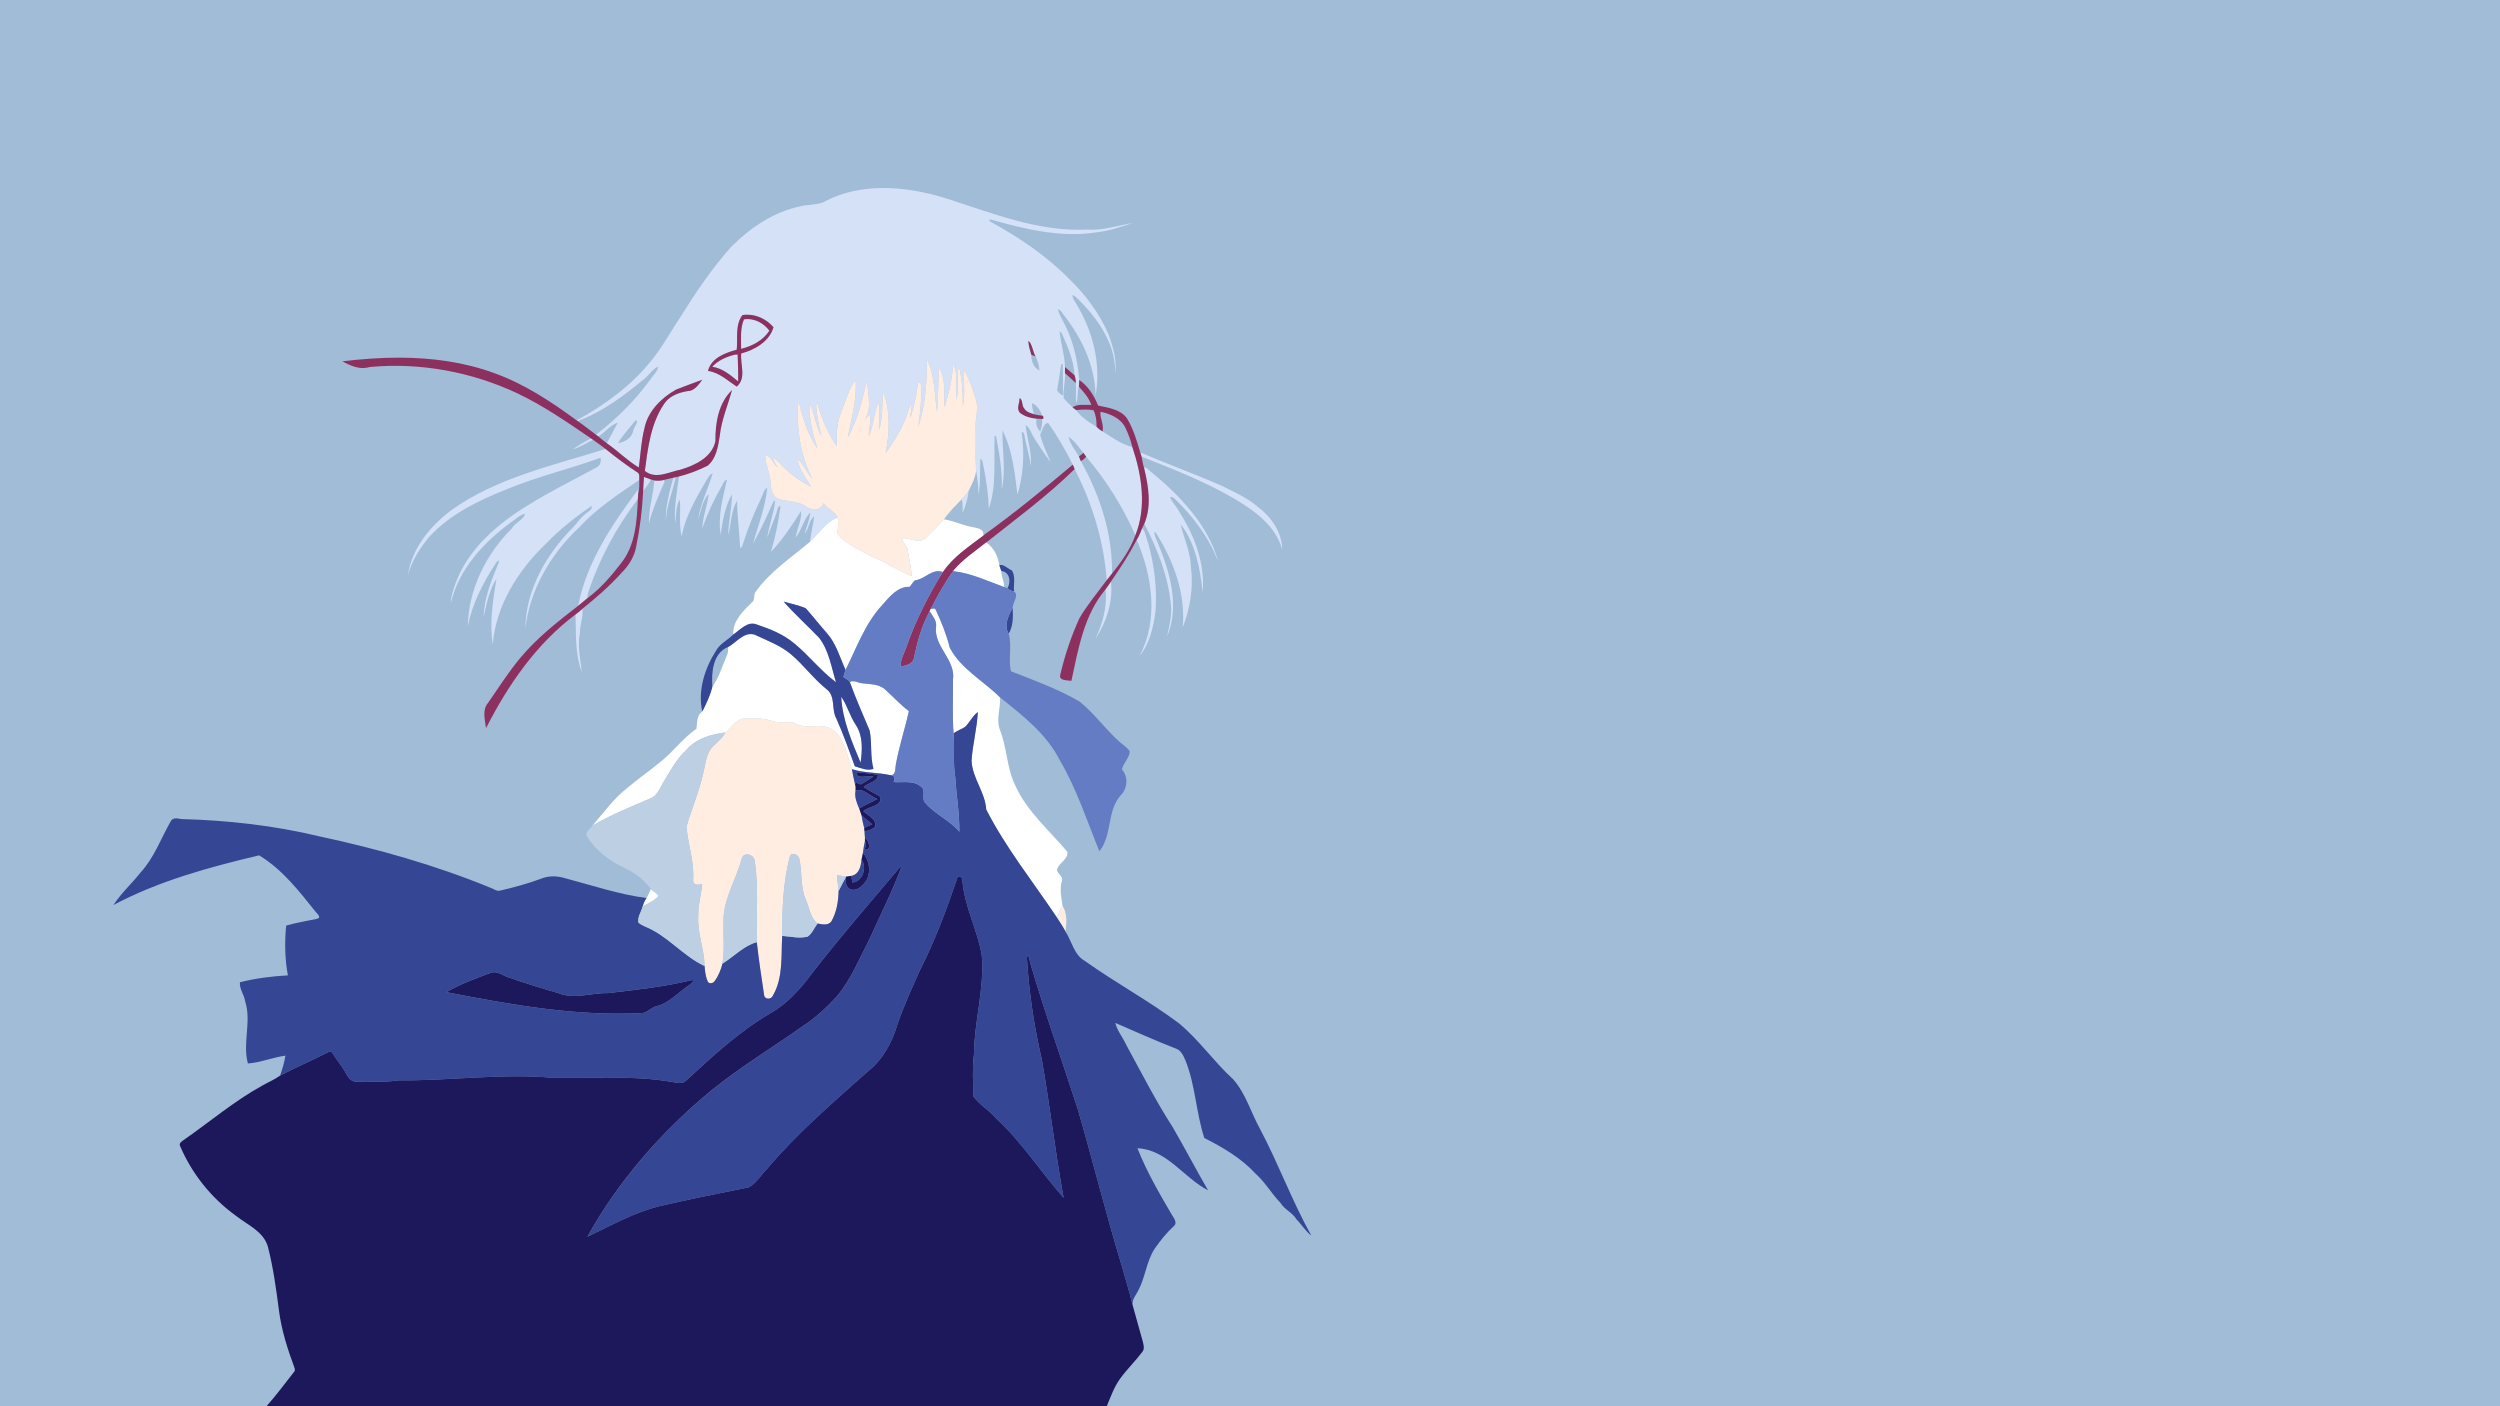 <svg height="1080" width="1920" xmlns="http://www.w3.org/2000/svg">
  <path id="background" d="m0 0h1920v1080h-1920z" fill="#a1bcd7"/>
  <g id="transform" transform="translate(0,0) scale(1.00)">
    <path id="color1" d="m678.547 144.395c-16.064.002-31.942 3.121-46.317 10.916-5.71 2.33-12.051 1.618-17.941 3.218-20.4 4.3-38.17 16.51-52.75 31.01-14.59 16.44-27.009 34.681-38.619 53.311-7.6 11.42-14.12 23.61-22.85 34.25-15.43 19.28-35.7 33.98-57.23 45.73l.779.529c18.91-6.88 35.301-19.298 50.721-31.978 3.95-2.96 6.481-7.712 11.041-9.842-.24 3.86-3.572 6.271-5.512 9.311-11.77 16.38-26.179 30.739-42.139 43.009.45.34 1.33 1 1.78 1.33 5.27-3.06 9.22-8.908 14.92-10.548-2.69 5.3-5.63 10.49-8.44 15.74 8.46 5.88 15.769 13.38 24.619 18.68 1.41-10.01 1.761-20.19 4.311-30.01 2.6-13.19 13.001-23.521 24.381-29.871 6.67-2.52 13.338-5.14 20.058-7.53-2.87 3.77-6.088 8.739-11.388 8.719-6.73 1.13-13.871 3.711-17.811 9.641-10.39 15.14-12.559 33.92-14.939 51.65 8.3 6.79 18.639.73 27.619-1.01 11.06-3.33 24.071-9.48 26.621-21.91-.18-13.84 2.349-29.13 12.719-39.14-3.2 11.69-8.14 22.99-9.41 35.16-1.26 8.01-2.66 17.379-9.26 22.849-7.01 3.55-14.47 6.37-22.08 8.33-1.44 11.94-3.96 23.91-2.94 36 .86-5.91.591-14.009 3.641-18.279.81 9.42-.952 19.04 1.398 28.32 2.76-15.2 10.791-28.791 18.371-42.041 1.69-2.17 2.601-5.578 5.481-6.378-3.65 11.74-9.302 23.07-11.182 35.32 2.45-6.42 3.061-14.491 8.071-19.371-.97 8.88-4.731 17.42-4.901 26.41 3.84-11.31 8.87-22.2 14.91-32.49 1.18-1.73 1.591-4.57 4.051-4.91-3.25 13.82-7.221 28.139-4.791 42.429 1.17-10.63 3.46-22.449 8.66-31.369-.22 10.49-2.71 20.929-2.92 31.449 2.41-8.65 2.11-19.088 6.83-26.468.05 12.16 1.741 24.159 2.321 36.289 1.52-.2 1.6-1.99 2.15-3.1 3.76-12 8.55-23.66 13.94-35.01 1.41-2.78 1.88-6.5 4.71-8.23-1.33 14.9-7.04 29.049-11.06 43.359 5.98-10.65 10.96-21.788 15.98-32.908l1.129-.4c-.83 9.69-4.818 18.81-6.058 28.41 2.5-7.3 5.78-14.321 7.91-21.741-.16-1.2 2.569-4.521 2.139-1.371-1.55 11.44-3.88 22.92-7.2 34.01 8.95-9.45 16.339-20.569 23.119-31.359.7 7.05-3.289 13.44-4.029 20.32 4.53-5.91 6.089-14.051 11.129-19.301-.36 5.64-3.029 10.801-4.189 16.291 3.19-3.99 3.1-10.19 7.17-13.31-.7 6.58-2.549 12.999-3.209 19.609 6.86-6.34 12.27-15.219 21.24-18.639-1.73-4.72-8-6.55-10.74-10.99-1.91 5.33-8.65 6.07-12.76 2.83-6.24-4.35-13.992-4.17-21.102-5.81-5.7-1.69-6.7-8.45-7.01-13.53-.27-6.97-3.979-13.35-3.939-20.33 4.85.35 5.87 6.481 9.23 9.241-1.09-2.44-2.899-4.582-3.349-7.272 2.7 1 4.389 3.431 6.379 5.371 6.42 7.06 14.511 12.401 22.881 16.891-3.63-6.92-9.571-13.171-10.161-21.291 4.7 4.27 7.01 10.56 11.19 15.33-9.09-17.84-12.25-38.349-11.02-58.199l.889.228c3.13 12.16 6.94 24.441 14.15 34.871-3.56-11.28-6.969-23.089-6.009-35.019 3.34 7.05 4.61 17.398 8.9 25.148-2.02-8.27-3.849-16.679-4.029-25.199l.978.18c3.25 11.64 8.062 23 14.932 32.97-.36-8.51-.171-17.08 2.869-25.16 3.64-8.72 5.879-18.52 11.459-26.16 1.26 15.02-3.119 29.729-5.939 44.359 7.22-13 11.06-27.518 14.06-41.968l.891-.231c.63 10.15 4.038 21.47-3.022 30.16 1.6-1.83 2.661-4.34 5.041-5.3 1.26 5.5-1.22 10.859-.74 16.349 3.84-8.23 3.69-18.899 7.77-26.209.59 7.07-.02 14.17.24 21.25 2.5-9.25 2.29-18.84 2.57-28.31l.91.42c5.08 14.67 4.331 30.78 1.311 45.81 7.52-10.27 14.378-21.339 17.908-33.689.61-1.23.491-3.31 2.211-3.58.05 3.49-1.16 6.869-1.02 10.379 2.71-8.89 4.85-17.981 5.79-27.241.53 0 1.581.01 2.111.01.94 11.44-.302 22.83-1.932 34.15 5.74-16.78 6.591-34.658 6.701-52.218 5.82 11.78 5.8 26.97 7.7 40.33.86-11.45 1.191-22.891 1.291-34.391 5.62 8.79 4.27 20.92 4.41 31.26 3.49-10.73 6.058-21.851 6.648-33.141 4.32 7.25 1.601 18.331 2.391 27.121 2.53-7.82.64-16.101 1.57-24.111l.959.051c2.25 9.56 2.622 19.33 2.602 29.09 2.03-9.45.479-18.881.439-28.311 4.61 6.84 7.001 15.221 9.561 23.111 2.51 7.33-.78 14.81-.16 22.26.22 10.8-.371 21.621.339 32.401 1.03 6.14 1.78 12.34 1.78 18.58 1.86-9.05.951-18.261 1.461-27.401 1.65.31 1.609 2.349 2.039 3.629 2.32 11.43 4.16 23.041 4.39 34.711 6.37-18.14 3.751-37.431 4.561-56.221l1.029.051c2.54 13.55 5.01 27.24 4.44 41.08 3.37-14.78.26-30.299.55-45.259 7.63 14.8 9.42 32.77 11.53 49.41 4.54-15.24 5.481-31.4 3.281-47.09-.35-3.15 2.309.348 2.039 1.568 1.4 7.86 3.92 15.47 4.85 23.41 1.16-10.65-3.07-20.929-3.83-31.369 3.51 2.38 4.381 6.88 6.621 10.26 3.94 6.2 8.018 12.311 12.478 18.141-2.81-6.92-6.19-13.662-8.01-20.942 1.64-3.04 2.342-8.649 6.032-9.209 7.22 10.13 13.449 20.989 19.009 32.119.47 1.12.95 2.261 1.42 3.401 13.62 26.43 22.441 55.65 24.651 85.33 1.33-1.74 2.71-3.431 4.08-5.141.39-30.39-9.221-59.969-23.961-86.299-.51-1.19-.969-2.37-1.459-3.55-2.85-4.86-6.791-9.511-7.971-15.061 4.68 2.88 7.849 8.101 11.459 12.281.64 1.02 1.33 2.02 2.07 3 15.43 18.05 28.202 38.559 37.772 60.289 8.8-21.79 4.968-46.279-2.342-67.869-8.46-1.89-15.608-7.421-22.898-11.881-1.66-1.04-3.241-2.169-4.551-3.619-5.84-3.35-11.75-7.29-15.74-12.82-.92-.71-1.861-1.421-2.741-2.141-2.43-2.11-4.658-4.46-6.728-6.91-.91-6.42 1.519-12.83.939-19.33-.01-1.55.019-3.089.039-4.629-.24-9.32-3.339-18.27-4.169-27.43.38.31 1.161.921 1.541 1.231 4.56 10.33 9.399 21.058 9.929 32.488.64 1.92.971 3.921.971 5.951.36 5.24-.08 10.491.18 15.731 1.95-4.07.509-8.761 2.209-12.861.13-1.73.22-3.46.3-5.19-1.32-14.71-4.349-29.411-11.189-42.631-1.71-3.88-4.491-7.368-5.111-11.648 2.45.58 3.321 3.309 4.861 5.029 13.62 17.52 23.658 38.82 23.898 61.34 4.53-24.24-2.088-49.791-14.808-70.641-1.21-2.14-2.95-4.15-2.91-6.75 3.52 1.49 5.599 4.971 8.439 7.391 13.44 14.37 25.059 32.66 24.359 53.07 1.5-10.42-1.599-20.759-5.189-30.429-7-16.07-17.681-30.42-30.311-42.5-17.25-17.62-37.938-31.502-59.468-43.362-2.14-1.06-2.382-2.749.468-1.789 25.88 7.23 53.01 13.761 80 9.551 9.63-.97 18.792-4.231 27.952-7.191-11.52 1.99-22.991 5.87-34.891 5.05-37.87 1.87-73.59-12.93-109.02-24.15-15.12-4.665-31.369-7.778-47.433-7.775zm-104.986 97.304c7.803-.106 15.402 3.697 20.468 9.612-3.03 10.85-14.409 17.449-24.759 20.119-.94 8.52 4.271 18.83-3.469 25.47-6.84-4.43-13.511-10.959-22.051-12.009 2.5-10.04 13.191-13.841 22.061-16.311.94-8.81-1.37-19.14 4.4-26.59 1.116-.18 2.235-.276 3.35-.291zm.621 3.342c-.935.004-1.875.083-2.813.248-3.02 6.72-2.18 15.181-2.18 22.641 8.52-2.13 16.821-6.389 21.711-13.959-3.85-5.198-10.173-8.956-16.718-8.93zm215.718 16.709c3 2.8 3.151 8.229 5.401 11.939 1.4 2.86 2.879 7.101 2.949 10.711-4.27-1.68-6.509-7.41-6.119-11.81-.94-3.55-2.401-7.12-2.231-10.84zm-224.119 10.514c-.735.019-1.459.114-2.172.287-6.14 1.63-12.279 4.338-16.599 9.138 7.83 1.12 14.04 6.391 19.9 11.291.11-6.91-.16-13.81-.39-20.71-.248-.01-.494-.013-.739-.006zm249.139 7.457l1.26.009c.11 7.89.339 15.82.179 23.7-2.03-.25-3.289-2.109-4.519-3.549 1.19-6.66 2.19-13.42 3.08-20.16zm-31.83 25.99c2.68 1.52 1.42 5.698 3.43 7.908 1.59 2.68 4.67 3.66 7.48 4.49-.4-2.84-1.741-5.589-1.211-8.509 3.51 1.72 6.672 5.901 7.522 9.611 1.23-.41 1.509 3.329-.081 2.539.5 3.25-.191 6.501-1.281 9.551-2.52-1.78-3.889-6.61-2.719-9.75-4.43-.39-8.96-1.59-12.57-4.24-3.5-3.19-.56-7.73-.57-11.6zm-294.959 17.139c3.15.34-1.331 5.07-1.641 7.33-.91 5.91-6.351 9.439-11.881 10.109 3.78-6.17 8.962-11.809 13.522-17.439zm-34.121 13.91c-4.91 2.22-9.479 5.17-13.949 8.15 5.53-1.36 10.25-4.801 15.4-7.131-.36-.25-1.091-.769-1.451-1.019zm11.06 8.029c-40.41 12.75-83.31 21.921-118.4 46.971-16.29 12.23-30.5 29.45-33.42 50.17 2.84-11.01 9.131-20.71 16.221-29.45 15.82-17.27 37.33-27.781 58.75-36.361 23.74-9.92 48.899-15.798 73.029-24.558.65 2.99-.349 6.309-3.359 7.529-17.36 9.58-35.301 18.14-52.071 28.76-23.34 14.15-45.601 33.03-55.631 59.17-1.62 5.23-4.058 10.431-3.888 16.031 6.1-26.07 25.419-46.811 46.529-62.201 3.46-2.17 6.391-5.699 10.641-6.219-2 5.04-7.93 6.66-10.5 11.33-19.8 19.77-33.181 46.73-33.711 75 3.53-17.39 11.7-33.462 21.42-48.172.07-1.16 3.721-3.83 2.451-.93-5.63 13.39-11.282 27.371-11.762 42.061 2.37-9.91 4.361-21.069 9.891-29.369-2.67 16.63-5.511 33.559-2.811 50.429 2.4-30.07 19.551-57.14 40.981-77.55 10.44-10.94 22.471-20.319 34.881-28.879.71 2.95-2.341 4.08-4.131 5.67-3.64 2.69-6.271 6.4-9.141 9.84-21.06 20.75-37.29 48.76-37.6 78.9 3.44-30.07 19.541-57.591 41.481-78.031 13.31-14.53 29.911-25.26 46.041-36.35-.16-1.8.53-4.11-.99-5.48-8.65-5.59-16.881-11.841-24.901-18.311zm410.619 2.611c.32 1.1.682 2.199 1.032 3.299 23.8 9.37 47.768 18.781 69.978 31.541 15.84 9.28 32.932 21.059 38.012 39.789-.04-13.01-8.221-24.808-18.281-32.468-8.54-7.39-18.991-11.901-28.991-16.901-20.4-8.87-41.33-16.44-61.75-25.26zm3.651 11.596c-.247-.007-.503.035-.77.135 3.39 13.92 6.051 29.429.241 43.109 10.19 19.54 18.5 40.63 20.5 62.76.76 8.14-1.42 16.081-3.01 23.961 10.58-24.99 1.138-52.83-8.932-76.41-.45-.8-1.639-5.321.281-3.451 13.67 21.57 23.071 46.939 20.661 72.849 5.66-14.53 8.309-30.519 6.369-45.959-.17-11.66-5.449-22.44-7.969-33.47 11.38 14.66 15.01 34.19 16.93 52.39 1.98-21.96-6.212-43.461-17.862-61.711-1.95-4.15-5.699-7.21-7.209-11.58 1.39-.1 2.56.341 3.52 1.301 14.33 13.87 26.77 30.19 33.66 49.06-7.66-28.88-29.52-51.229-51.9-69.759-1.479-.797-2.781-3.178-4.51-3.225zm-384.779 7.293c-.33 3.61-.431 7.232-.631 10.842 2.07-2.91 4.45-5.62 6.07-8.83-1.83-.66-3.609-1.422-5.439-2.012zm24.4.191c-.45.1-1.341.289-1.791.389-3.14 11.06-6.361 22.521-5.731 34.111.1-11.96 5.162-23.16 7.522-34.5zm-9.24 2.151c-2.37.64-4.821.699-7.231.349-.68 11.08-4.411 21.89-4.131 33.02 2.85-11.08 7.441-21.57 12.071-31.98-.18-.35-.539-1.039-.709-1.389zm-19.901 7.619c-19.9 26.81-39.321 55.62-45.781 88.98 2.3-1.92 4.711-3.701 6.951-5.701.17-1.81.38-3.63 1.02-5.34 8.52-25.51 21.649-49.508 37.859-70.888.08-1.52.16-3.031.32-4.541-.09-.62-.279-1.88-.369-2.51zm254.129.619c-1.53 2.44-3.399 4.631-5.459 6.641 1.34 3.31.67 6.91.83 10.39 2.27-5.44 4.069-11.151 4.629-17.031zm133.221 28.811c-1.24 3.05-2.43 6.12-4.18 8.92 12.02 27.76 16.96 61.591 2.11 89.291 7.83-9.54 10.761-22.191 12.291-34.211 1.46-17.98-.91-36.1-5.83-53.41-1.56-3.48-1.601-7.8-4.391-10.59zm-23.981 41c-1.32 2.05-2.769 4.01-4.189 5.99 1.59 13.2-2.249 26.41-7.859 38.25 8.44-12.83 13.868-28.79 12.048-44.24zm-405.99 20.929c-1.62 1.54-3.33 2.992-5.17 4.282.4 14.77-.52 29.869 4.67 44.019-.8-9.95-3.46-19.971-1.26-29.971-.22-6.2 2.81-12.2 1.76-18.33z" fill="#d4e1f7"/>
    <path id="color2" d="m573.561 241.699c-1.115.015-2.234.111-3.35.291-5.77 7.45-3.46 17.78-4.4 26.59-8.87 2.47-19.561 6.271-22.061 16.311 8.54 1.05 15.211 7.579 22.051 12.009 7.74-6.64 2.529-16.95 3.469-25.47 10.35-2.67 21.729-9.269 24.759-20.119-5.066-5.915-12.665-9.718-20.468-9.612zm.621 3.342c6.545-.026 12.868 3.732 16.718 8.93-4.89 7.57-13.191 11.829-21.711 13.959 0-7.46-.84-15.921 2.18-22.641.938-.165 1.878-.244 2.813-.248zm215.718 16.709c-.17 3.72 1.291 7.29 2.231 10.84 1.05.36 2.1.729 3.17 1.099-2.25-3.71-2.401-9.139-5.401-11.939zm-224.119 10.514c.245-.007.491-.004.739.006.23 6.9.5 13.8.39 20.71-5.86-4.9-12.07-10.171-19.9-11.291 4.32-4.8 10.459-7.508 16.599-9.138.713-.173 1.437-.268 2.172-.287zm-258.672 2.412c-14.789-.048-29.607 1.046-44.179 2.824 6.37 3.5 13.659 6.72 21.009 4.35 38.58-3.58 78.052 3.659 113.112 20.089 20.18 9.54 38.559 22.301 56.959 34.821.36.25 1.091.769 1.451 1.019 3.2 2.34 6.509 4.53 9.609 7.01 8.02 6.47 16.251 12.721 24.901 18.311 1.52 1.37.83 3.68.99 5.48-.14 3.39.318 6.89-.772 10.18-.16 1.51-.24 3.021-.32 4.541-.71 17.07-1.83 35.638-13.08 49.488-7.54 9.82-15.799 19.36-25.799 26.74-2.24 2-4.651 3.781-6.951 5.701-15.82 12.28-31.769 24.731-44.619 40.231-9 10.86-16.59 22.779-24.6 34.369-4.69 5.37-2.33 13.06-1.55 19.42 16.81-33.13 38.689-64.869 68.759-87.359 1.84-1.29 3.55-2.742 5.17-4.282 10.77-8.61 21.222-17.71 30.442-28 5.43-5.49 9.628-12.249 10.968-19.949 2.84-14 4.681-28.249 5.321-42.529.2-3.61.301-7.232.631-10.842 1.83.59 3.609 1.352 5.439 2.012.62.17 1.87.509 2.49.679 2.41.35 4.861.291 7.231-.349 2.46-.66 4.949-1.242 7.449-1.762.45-.1 1.341-.289 1.791-.389.62-.13 1.849-.401 2.469-.541 7.61-1.96 15.07-4.78 22.08-8.33 6.6-5.47 8-14.839 9.26-22.849 1.27-12.17 6.21-23.47 9.41-35.16-10.37 10.01-12.899 25.3-12.719 39.14-2.55 12.43-15.561 18.58-26.621 21.91-8.98 1.74-19.319 7.8-27.619 1.01 2.38-17.73 4.549-36.51 14.939-51.65 3.94-5.93 11.081-8.511 17.811-9.641 5.3.02 8.518-4.949 11.388-8.719-6.72 2.39-13.388 5.01-20.058 7.53-11.38 6.35-21.781 16.681-24.381 29.871-2.55 9.82-2.901 20-4.311 30.01-8.85-5.3-16.159-12.8-24.619-18.68-2.26-1.61-4.34-3.452-6.48-5.192-.45-.33-1.33-.99-1.78-1.33-4.72-3.48-9.281-7.18-14.111-10.5l-.779-.529c-19.61-14.43-40.199-28.039-63.279-36.279-23.232-8.544-47.803-11.796-72.452-11.875zm510.83 7.234c-.02 1.54-.049 3.079-.039 4.629 2.75 2.56 5.541 5.071 8.311 7.611 0-2.03-.331-4.031-.971-5.951-2.48-2.04-4.921-4.139-7.301-6.289zm10.961 9.92c-.08 1.73-.17 3.46-.3 5.19 3.82 4.12 7.659 8.529 9.519 13.929-4.83.27-10.12-.98-14.43 1.83.88.72 1.821 1.431 2.741 2.141 4.45-.34 9-.769 13.41.211 1.94 3.87 2.36 8.329 2.33 12.609 1.31 1.45 2.891 2.579 4.551 3.619 1.32-5.14-2.272-10.559-1.532-15.119 7.52 1.52 15.69 5.08 19.17 12.42 2.22 4.67 4.07 9.53 5.26 14.58 7.31 21.59 11.142 46.079 2.342 67.869-3.93 10.86-10.7 20.43-17.91 29.34-1.37 1.71-2.75 3.401-4.08 5.141-7.2 9.64-15.001 18.939-21.061 29.349-6.26 13.87-11.151 28.392-14.621 43.202-1.39 4.77 5.501 4.258 8.541 4.728 5.32-24.41 9.56-50.429 26.17-70.199 1.42-1.98 2.869-3.94 4.189-5.99 7.17-10.33 14.021-20.9 19.801-32.08 1.75-2.8 2.94-5.87 4.18-8.92.48-1.18 1.061-2.31 1.641-3.44 5.81-13.68 3.149-29.189-.241-43.109-.9-2.74-1.249-5.622-1.849-8.432-.35-1.1-.712-2.199-1.032-3.299-2.62-8.9-5.26-17.961-10.08-25.961-5.05-7.15-14.419-8.23-22.289-10-3.07-7.68-7.51-14.759-14.42-19.609zm-45.81 13.881c.01 3.87-2.93 8.41.57 11.6 3.61 2.65 8.14 3.85 12.57 4.24 1.32.08 2.66.149 4 .199 1.59.79 1.311-2.949.081-2.539-2.13-.28-4.261-.482-6.311-1.102-2.81-.83-5.89-1.81-7.48-4.49-2.01-2.21-.75-6.388-3.43-7.908zm49.029 42.109c-1.17.92-2.338 1.84-3.488 2.78.49 1.18.949 2.36 1.459 3.55 1.58-.83 2.929-1.99 4.099-3.33-.74-.98-1.43-1.98-2.07-3zm-8.219 9.039c-22.31 18.74-44.99 37.322-68.72 54.352-11.1 8.49-23.17 16.219-31.1 28.029-11.23 18.3-21.071 37.561-28.051 57.901-1.63 4.88-4.699 9.49-4.299 14.83 4.11-.94 9.74-1.982 10.28-7.112 2.6-12.2 5.831-24.379 11.951-35.359.22-.48.678-1.45.908-1.93 5.12-9.96 10.55-19.829 17.08-28.939 7.21-8.73 16.761-15.061 25.561-22.041 23.02-18.25 46.81-35.73 67.81-56.33-.47-1.14-.95-2.281-1.42-3.401z" fill="#8c305f"/>
    <path id="color3" d="m711.9 275.721c-.11 17.56-.961 35.438-6.701 52.218 1.63-11.32 2.872-22.71 1.932-34.15-.53 0-1.581-.01-2.111-.01-.94 9.26-3.08 18.351-5.79 27.241-.14-3.51 1.07-6.889 1.02-10.379-1.72.27-1.601 2.35-2.211 3.58-3.53 12.35-10.388 23.419-17.908 33.689 3.02-15.03 3.769-31.14-1.311-45.81l-.91-.42c-.28 9.47-.07 19.06-2.57 28.31-.26-7.08.35-14.18-.24-21.25-4.08 7.31-3.93 17.979-7.77 26.209-.48-5.49 2-10.849.74-16.349-2.38.96-3.441 3.47-5.041 5.3 7.06-8.69 3.652-20.01 3.022-30.16l-.891.231c-3 14.45-6.84 28.968-14.06 41.968 2.82-14.63 7.199-29.339 5.939-44.359-5.58 7.64-7.819 17.44-11.459 26.16-3.04 8.08-3.229 16.65-2.869 25.16-6.87-9.97-11.682-21.33-14.932-32.97l-.978-.18c.18 8.52 2.009 16.929 4.029 25.199-4.29-7.75-5.56-18.098-8.9-25.148-.96 11.93 2.449 23.739 6.009 35.019-7.21-10.43-11.02-22.711-14.15-34.871l-.889-.228c-1.23 19.85 1.93 40.359 11.02 58.199-4.18-4.77-6.49-11.06-11.19-15.33.59 8.12 6.531 14.371 10.161 21.291-8.37-4.49-16.461-9.831-22.881-16.891-1.99-1.94-3.679-4.371-6.379-5.371.45 2.69 2.259 4.832 3.349 7.272-3.36-2.76-4.38-8.891-9.23-9.241-.04 6.98 3.669 13.36 3.939 20.33.31 5.08 1.31 11.84 7.01 13.53 7.11 1.64 14.862 1.46 21.102 5.81 4.11 3.24 10.85 2.5 12.76-2.83 2.74 4.44 9.01 6.27 10.74 10.99.78 4.11.338 8.229-.362 12.309 7.05 8.62 17.911 12.642 27.311 18.092 10.49 3.81 19.6 10.779 30.01 14.519-.48-6.5-2.049-12.921-3.049-19.371-.2-3.8-4.471-5.919-3.981-9.779 5.86-.09 12.77 4.63 17.77-.18 4.7-4.69 9.53-9.281 13.99-14.211 3.81-5.67 8.78-10.459 13.5-15.349 2.06-2.01 3.929-4.201 5.459-6.641 2.42-4.95 5.111-9.898 5.701-15.478-.71-10.78-.119-21.601-.339-32.401-.62-7.45 2.67-14.93.16-22.26-2.56-7.89-4.951-16.271-9.561-23.111.04 9.43 1.591 18.861-.439 28.311.02-9.76-.352-19.53-2.602-29.09l-.959-.051c-.93 8.01.96 16.291-1.57 24.111-.79-8.79 1.929-19.871-2.391-27.121-.59 11.29-3.158 22.411-6.648 33.141-.14-10.34 1.21-22.47-4.41-31.26-.1 11.5-.431 22.941-1.291 34.391-1.9-13.36-1.88-28.55-7.7-40.33zm-133.232 275.812c-3.095-.051-6.192.161-9.248.656-5.29 1.79-7.98 7.282-12.44 10.372-2.57 5.86-8.899 8.759-12.099 14.169-3.02 5.56-3.411 12-5.031 18.01-3.11 13.71-8.75 26.72-12.62 40.16 1.12 13.72 6.15 27.15 5.1 41.12-.18 4.02 4.229 3.81 6.949 2.89-.77 8.38-3.269 16.6-3.029 25.08-.66 12.9 4.689 25.07 4.859 37.92.36 3.95.71 8.01 2.34 11.68.75 2.2 4.14 1.81 5.25.07 3.03-4 4.92-8.76 6.17-13.59 1.7-10.59.511-21.39.791-32.07-.39-17.23 9.61-32.041 13.91-48.211 1.14-6.09 9.941-3.659 10.141 1.701 3.01 20.53 1.03 41.381 1.51 62.071 1.54 13.59 3.549 27.14 5.619 40.65.44 3.67 5.55 3.498 6.76.398 8.02-13.82 6.22-30.509 7.14-45.839-.16-20.18.68-40.63 5.66-60.28.84-4.48 6.439-2.65 7.379.77 2.47 10.52.761 21.821 5.151 31.951 2.92 6.09 3.191 13.729 9.031 18.049 3.48.73 8.128 1.699 10.568-1.641 3.97-7.08 5.352-15.3 5.522-23.33-.1-4.09-1.261-8.049-1.301-12.129 2.42.23 4.801.711 7.221 1.061 1.3-.19 2.619-.39 3.939-.58 5.97-1.17 7.2-7.28 7.74-12.42.32-1.77.72-3.51 1.1-5.26.35-3.04.87-6.051 1.51-9.031 0-.6.01-1.789.01-2.379-.13-1.71-.241-3.412-.331-5.112-.06-.63-.19-1.899-.25-2.529-.86-3.23-1.518-6.51-2.058-9.81-.61-1.71-1.202-3.431-1.772-5.151-1.86-4.3-3.738-8.819-2.808-13.619.14-1.77.159-3.541-.451-5.221-.9-3.78-1.63-7.588-2.34-11.388-3.89-10.57-5.291-23.99-15.401-30.66-8.64-5.54-19.779.808-28.339-4.692-5.33-1.83-11.21.391-16.59-1.449-4.95-1.481-10.104-2.302-15.262-2.387zm237.303 143.906c-1.46 2.97-2.791 6.012-4.491 8.872 2.3 3.68 4.869 7.199 6.809 11.109.97-6.7 1.382-13.991-2.318-19.981z" fill="#ffede1"/>
    <path id="color4" d="m643.301 397.48c-8.97 3.42-14.38 12.299-21.24 18.639-14.58 12.31-31.02 23.021-42.09 38.901-1.19 2.41-.05 5.701-2.42 7.541-6.88 6.7-14.902 14.28-14.432 24.74 5.42-3.54 10.97-10.54 18.16-7.67 10.11 3.44 20.352 7.45 28.602 14.43 11.37 9.26 20.359 21.16 32.189 29.91-3.62-11.55-5.391-24.311-12.961-34.121-8.97-9.37-18.72-18.031-27.25-27.821 5.64 1.7 11.601 2.731 16.971 5.131 5.51 6.17 10.599 12.74 16.109 18.94 7.23 8.09 10.06 18.74 14.43 28.41 8.58-17.05 14.97-35.669 28.24-49.879 5.49-6.28 11.862-14.321 21.022-13.951 1.48-1.55 2.429-3.561 4.049-4.981 7.74-.73 12.95-9.299 21.4-6.459 7.93-11.81 20-19.539 31.1-28.029.7-5.62-5.589-5.691-9.459-6.631-7.03-1.43-13.611-4.631-20.731-5.721-4.46 4.93-9.29 9.521-13.99 14.211-5 4.81-11.91.09-17.77.18-.49 3.86 3.781 5.979 3.981 9.779 1 6.45 2.569 12.871 3.049 19.371-10.41-3.74-19.52-10.709-30.01-14.519-9.4-5.45-20.261-9.472-27.311-18.092.7-4.08 1.142-8.199.362-12.309zm114.209 19.11c-8.8 6.98-18.351 13.311-25.561 22.041 13.77 1.51 26.281 7.569 39.151 12.199.28-4.29-2.23-8.071-2.09-12.301-.51-1.46-1.05-2.899-1.52-4.359-1.07-7.01-4.08-13.38-9.98-17.58zm-40.565 50.728c-.69.035-1.451.262-2.076.252-.23.48-.688 1.45-.908 1.93 2.24 3.47 5.439 6.98 4.969 11.43-2.25 15.39 15.19 25.65 12.98 41.06.17 13.72-.59 27.529.44 41.199 2.73-2.09 6.08-3.088 8.91-4.978 3.56-3.5 5.6-8.372 9.72-11.352-.64 12.5-3.94 24.651-4.82 37.131.43 13.46 10.49 24.339 11.26 37.699 15.01 29.38 35.77 55.272 54.06 82.622 1.7-2.86 3.031-5.902 4.491-8.872-.84-6.21-2.301-12.55-.471-18.74 1.38-3.65-3.309-5.399-3.789-8.699 1.34-5.31 8.709-7.821 8.019-13.801-13.7-16.29-30.63-30.61-39.72-50.33-6.86-13.48-6.471-29.15-11.971-43.08-3.22-8.13.341-16.739.051-25.119-12.72-12.81-30.059-21.759-38.629-38.199-2.58-10.09-6.401-19.84-10.861-29.25-.345-.78-.965-.938-1.655-.903zm-140.336 19.643c-6.681-.03-11.711 6.876-17.398 9.93.07 2.39-.04 4.839-1.15 7.019-3.51 7.88-5.831 16.431-10.961 23.471-1.64 6.69-4.629 12.96-7.719 19.08-4.47 2.88-3.901 8.609-4.471 13.209-11.21 7.7-19 19.299-30 27.269-7.47 6.24-15.59 11.651-22.92 18.061-10.62 8.06-18.25 19.18-27.01 29.07 14.17-8.25 29.371-14.43 44.411-20.84 5.23-1.98 7.199-7.511 9.769-11.951 5.49-9 10.5-18.549 18.35-25.759 7.34-8.4 18.79-11.629 29.47-12.959 4.46-3.09 7.15-8.582 12.44-10.372 8.15-1.32 16.59-.639 24.51 1.731 5.38 1.84 11.26-.381 16.59 1.449 8.56 5.5 19.699-.848 28.339 4.692 10.11 6.67 11.511 20.09 15.401 30.66 9.48 3.07 19.669 2.39 29.349 4.58 4.64.39 3.771-5.16 4.401-8.24 2.52-13.8 7.001-27.331 10.041-40.911-6.49-4.84-11.921-10.851-17.891-16.291-4.77-4.62-11.76-4.319-17.89-5.089-3.24-.24-6.439-2.72-9.629-1.02 4.54 12.64 10.02 24.939 15.24 37.289 1.94 9.68.309 19.801 2.939 29.471-4.79 1.65-9.77-.63-14.34-2.02-4.45-12.36-8.84-24.75-14.22-36.76-3.96-7.09-.26-17.09-7.52-22.48-10.01-7.96-17.46-18.511-27.23-26.711-8.17-6.92-18.39-10.579-27.93-15.109-1.029-.319-2.016-.465-2.971-.469zm69.452 48.139c.85 17.79 8.258 34.77 14.878 50.64 1.29-9.72 2.041-20.279-3.619-28.929-4.61-6.78-6.619-15.101-11.259-21.711zm-146.17 147.63c-1.05 2.36-2.031 4.759-3.371 6.969-1.27 1.93-2.309 4.012-2.889 6.272 4.21-2.25 9.149-4.101 12.109-7.961-1.29-2.31-4.169-3.25-5.849-5.28z" fill="#fff"/>
    <path id="color5" d="m768.512 433.846c-.361.029-.703.131-1.022.324.47 1.46 1.01 2.899 1.52 4.359 6.45.68 7.68 8.371 4.72 13.131 1.33 1.48 3.12 2.29 5.09 2.59-.65-5.32 1.469-11.59-1.781-16.24-2.581-1.015-6.003-4.372-8.527-4.164zm-166.653 28.183c8.53 9.79 18.28 18.451 27.25 27.821 7.57 9.81 9.341 22.571 12.961 34.121-11.83-8.75-20.819-20.65-32.189-29.91-8.25-6.98-18.492-10.99-28.602-14.43-7.19-2.87-12.74 4.13-18.16 7.67-4.22 4.35-10.209 6.919-13.219 12.439-8.67 13.55-14.209 30.831-10.519 46.721 3.09-6.12 6.079-12.39 7.719-19.08-.77-10.86.281-25.83 12.111-30.49 6.5-3.49 12.139-12.011 20.369-9.461 9.54 4.53 19.76 8.189 27.93 15.109 9.77 8.2 17.22 18.751 27.23 26.711 7.26 5.39 3.56 15.39 7.52 22.48 5.38 12.01 9.77 24.4 14.22 36.76 4.57 1.39 9.55 3.67 14.34 2.02-2.63-9.67-.999-19.791-2.939-29.471-5.22-12.35-10.7-24.649-15.24-37.289-1.14-1.9-3.392-2.509-4.952-3.939.56-1.77 1.22-3.501 1.68-5.301-4.37-9.67-7.2-20.32-14.43-28.41-5.51-6.2-10.599-12.77-16.109-18.94-5.37-2.4-11.331-3.431-16.971-5.131zm175.862 4.621c-3.11 5.88-7.062 13.7-3.032 20.03 3.61-6.08 3.332-13.23 3.032-20.03zm-131.66 68.45c4.64 6.61 6.649 14.931 11.259 21.711 5.66 8.65 4.909 19.209 3.619 28.929-6.62-15.87-14.028-32.85-14.878-50.64zm104.919 11.759c-4.12 2.98-6.16 7.852-9.72 11.352-2.83 1.89-6.18 2.888-8.91 4.978.98 11.24-.61 22.612 1.3 33.782.78 13.95 3.32 27.769 3.11 41.789-7.27-8.79-18.32-13.14-25.75-21.77-4.11-3.33.84-10.169-3.94-13.099-5.92-4.77-13.829-2.692-20.759-3.272 1.06-2.88.948-5.268-2.702-5.318-9.68-2.19-19.869-1.51-29.349-4.58.71 3.8 1.44 7.608 2.34 11.388 1.33-2.44 3.611 1.351 5.291-.109 3.04-1.81 6.088-3.629 8.968-5.699-4.06-1.14-12.849 2.609-13.179-2.551 5.56-.69 11.09.61 16.58 1.32-.04 5.57-7.65 5.931-10.93 9.391 4.07 2.87 8.719 4.799 12.869 7.549 1.37 7.32-8.98 7.16-13.17 10.99 3.51 3.39 10.431 6.059 9.151 11.939-2.25 2.11-5.241 3.09-8.241 3.5.09 1.7.201 3.402.331 5.112 3.47 2.01 5.36 10.489-.67 8.789 1.61-1.97 1.88-4.17.66-6.41-.64 2.98-1.16 5.991-1.51 9.031 4.61 5.35 6.11 13.439 3.34 19.949-2.57 4.46-7.189 9.871-12.959 8.151-3.58-1.71-3.952-5.77-3.512-9.25-2.05 3.39-3.718 6.978-5.568 10.478-.17 8.03-1.552 16.25-5.522 23.33-2.44 3.34-7.088 2.371-10.568 1.641-2.68 3.22-4.091 7.619-7.641 10.029-6.42 1.69-13.09-.109-19.58-.519-.92 15.33.88 32.019-7.14 45.839-1.21 3.1-6.32 3.272-6.76-.398-2.07-13.51-4.079-27.06-5.619-40.65-10.13 2.82-17.592 11.059-26.352 16.509-1.25 4.83-3.14 9.59-6.17 13.59-1.11 1.74-4.5 2.13-5.25-.07-1.63-3.67-1.98-7.73-2.34-11.68-16.74-7.86-28.439-23.41-45.689-30.34-1.76-.87-3.57-1.701-5.08-2.961-.93-4.49 2.281-8.428 3.291-12.638.58-2.26 1.619-4.342 2.889-6.272-21.17-2.8-41.46-9.629-62.03-15.109-6.06-1.9-12.831-2.271-18.791.199-10.36 3.87-21.029 6.74-31.789 9.24-2.46.58-4.57-1.259-6.76-2.049-42.64-17.51-87.13-30.11-132.16-39.73-34.75-8.32-70.36-12.301-106.01-13.221-2.87-.63-6.45-1.329-8 1.961-7.43 13.12-12.62 27.79-22.99 39.03-6.7 8.55-14.959 15.871-20.859 25.031 34.99-18.62 73.52-29.03 111.84-38.16 17.79 10.7 30.758 27.509 43.558 43.529 1.29 1.34 4.511 4.429 1.041 5.199-7.92 1.74-16.001 2.94-23.791 5.24-1.25 12.59-1.03 25.661 1.33 38.211-12.38.7-24.869 2.23-36.859 5.33-.46 5.18 3.309 9.54 4.029 14.58 5.07 15.59-2.218 32.15 2.112 47.77 9.74-.73 19.088-4.7 28.798-6.02-.73 5.26-2.409 10.33-4.089 15.36 11.89-6.42 24.401-11.5 36.361-17.74 1.15-.62 3.13-1.199 3.85.371 3.35 5.57 7.76 10.428 10.74 16.228 1.58 2.96 4.18 6.081 7.91 5.721 10.69-.28 21.459.749 32.049-.981 39.38.47 78.63-5.46 117.99-1.99 30.7.6 61.62-2.049 92.02 3.211 3.58.53 7.96 2.01 10.88-1 20.24-18.63 40.581-37.59 64.481-51.59 13.63-7.61 23.92-19.53 33.08-31.91 20.35-26.17 42.039-51.239 63.439-76.519 1.46-1.44 2.331-3.792 4.481-4.282-7.06 19.1-16.35 37.382-24.74 55.942-7.7 14.75-13.98 30.47-24.67 43.42-7.86 8.56-16.391 16.569-26.151 22.939-23.65 16.68-48.479 31.719-71.009 49.949-37.77 31.35-70.852 68.891-94.702 111.981 18.11-8.56 35.742-18.641 55.362-23.481 22.72-5.38 45.689-9.758 68.549-14.468 5.88-3.15 9.3-9.35 13.89-14 23.19-27.46 50.541-50.942 77.301-74.772 11.46-8.91 18.819-22.148 22.859-35.908 4.92-14.52 11.36-28.452 17.61-42.422 11.41-22.36 20.161-45.96 28.281-69.67.45-3.58 4.108-1.858 4.158.842 1.41 20.2 11.74 38.27 14.92 58.1 2.05 25.51-5.849 50.459-6.049 75.869-1.4 10.53-.541 21.281-.541 31.871 4.46 6.61 11.972 10.53 17.112 16.66 19.92 18.28 34.528 41.268 52.298 61.478-6.38-34.97-10.459-70.37-16.589-105.41-5.97-25.81-9.991-52.139-11.571-78.539.28-5.32 2.241.99 2.391 3.08 10.99 37.83 24.419 74.92 36.529 112.41 11.75 40.2 21.75 80.911 33.99 120.981 2.71 9.88 5.88 19.629 8.18 29.619-.45-4.21 2.632-7.381 4.352-10.881 5.51-10.28 6.269-22.439 12.689-32.299 4.36-6.22 9.14-12.209 14.77-17.339 3.05-2.81-.551-6.541-1.981-9.231-9.55-16.34-19.139-32.82-26.049-50.48 22.74 1.06 35.46 22.631 54.2 32.281-9.32-16.1-17.91-32.631-27.29-48.711-13.15-20.38-24.09-42.051-35.72-63.301-2.54-5.61-6.739-10.459-8.209-16.529 15.25 6.64 30.59 13.49 46.16 19.57 4.31 1.23 6.159 5.67 7.779 9.42 7.65 19.06 8.06 40.01 14.43 59.42 14.36 7.2 28.549 15.601 39.529 27.551 7.29 6.5 12.101 15.168 18.871 22.148 3.11 5.25 9.279 7.46 12.369 12.74 3.97 3.97 6.821 9.03 11.361 12.43-14.749-26.44-25.12-55.008-39.3-81.738-7-12.66-10.96-27.211-20.66-38.221-14.83-13.54-26.269-30.32-41.789-43.14-23.14-17.29-48.662-31.049-72.182-47.809-8.34-4.72-9.92-15.021-14.83-22.541-1.94-3.91-4.509-7.429-6.809-11.109-18.29-27.35-39.05-53.242-54.06-82.622-.77-13.36-10.83-24.239-11.26-37.699.88-12.48 4.18-24.631 4.82-37.131zm-91.615 59.973c-.749.042-1.518.199-2.314.498-.93 4.8.948 9.319 2.808 13.619 4.39-2.88 9.401-4.619 13.871-7.369-4.917-1.706-9.123-7.042-14.365-6.748zm2.266 19.268c.54 3.3 1.198 6.58 2.058 9.81 1.95-1.14 4.07-1.94 6.18-2.75-2.6-2.53-5.638-4.54-8.238-7.06zm.019 34.121c-.54 5.14-1.77 11.25-7.74 12.42.18 1.69.36 3.409.69 5.099 7.87-.5 11.54-11.639 7.05-17.519zm-281.966 86.472c3.465.083 6.724 2.329 9.877 3.637 12.78 4.36 25.629 8.51 38.609 12.19 12.49 5.35 25.97-.109 38.85.201 21.38-2.55 43.01-4.801 64.06-9.961 2.99-.71-.021 2.73-1.041 3.26-8.72 5.66-15.829 14.441-26.309 16.871-3.68 1-6.14 4.449-9.97 5.099-50.94 2.75-101.12-6.329-151.02-16.019 10.09-5.89 22.85-10.721 34.51-14.951.823-.25 1.634-.346 2.434-.327z" fill="#354694"/>
    <path id="color6" d="m731.949 438.631c-6.53 9.11-11.96 18.979-17.08 28.939 1.25.02 3.041-.909 3.731.651 4.46 9.41 8.281 19.16 10.861 29.25 8.57 16.44 25.909 25.389 38.629 38.199 17.31 13.85 35.841 28.109 45.971 48.449 12.87 21.94 20.699 46.252 30.279 69.682 10.06-12.59 5.529-30.88 16.359-43 5.26-5.05 5.992-14.471.942-19.811.94-4.95 5.679-8.621 6.019-13.881-1.95-3.26-5.38-5.159-8.16-7.609-10.66-9.67-19.071-21.571-30.301-30.641-16.62-9.76-34.92-16.308-52.75-23.308-2.24-9.08.88-19.501-1.76-28.871-4.03-6.33-.078-14.15 3.032-20.03.11-3.97 5.079-9.56 1.099-12.4-1.97-.3-3.76-1.11-5.09-2.59-.66-.21-1.97-.62-2.63-.83-12.87-4.63-25.381-10.689-39.151-12.199zm-11.615.041c-6.394.216-11.124 6.411-17.654 7.027-1.62 1.42-2.569 3.431-4.049 4.981-9.16-.37-15.532 7.671-21.022 13.951-13.27 14.21-19.66 32.829-28.24 49.879-.46 1.8-1.12 3.531-1.68 5.301 1.56 1.43 3.812 2.039 4.952 3.939 3.19-1.7 6.389.78 9.629 1.02 6.13.77 13.12.469 17.89 5.089 5.97 5.44 11.401 11.451 17.891 16.291-3.04 13.58-7.521 27.111-10.041 40.911-.63 3.08.239 8.63-4.401 8.24 3.65.05 3.762 2.438 2.702 5.318 6.93.58 14.839-1.498 20.759 3.272 4.78 2.93-.17 9.769 3.94 13.099 7.43 8.63 18.48 12.98 25.75 21.77.21-14.02-2.33-27.839-3.11-41.789-1.91-11.17-.32-22.542-1.3-33.782-1.03-13.67-.27-27.479-.44-41.199 2.21-15.41-15.23-25.67-12.98-41.06.47-4.45-2.729-7.96-4.969-11.43-6.12 10.98-9.351 23.159-11.951 35.359-.54 5.13-6.17 6.172-10.28 7.112-.4-5.34 2.669-9.95 4.299-14.83 6.98-20.34 16.821-39.601 28.051-57.901-1.32-.444-2.562-.608-3.746-.568z" fill="#647cc4"/>
    <path id="color7" d="m556.98 562.561c-10.68 1.33-22.13 4.559-29.47 12.959-7.85 7.21-12.86 16.759-18.35 25.759-2.57 4.44-4.539 9.971-9.769 11.951-15.04 6.41-30.241 12.59-44.411 20.84-1.66 2.7-6.389 5.26-3.839 8.84 6.57 10.31 16.659 17.981 27.599 23.221 8.2 3.79 15.851 9.179 21.151 16.599 1.68 2.03 4.559 2.97 5.849 5.28-2.96 3.86-7.899 5.711-12.109 7.961-1.01 4.21-4.221 8.148-3.291 12.638 1.51 1.26 3.32 2.091 5.08 2.961 17.25 6.93 28.949 22.48 45.689 30.34-.17-12.85-5.519-25.02-4.859-37.92-.24-8.48 2.259-16.7 3.029-25.08-2.72.92-7.129 1.13-6.949-2.89 1.05-13.97-3.98-27.4-5.1-41.12 3.87-13.44 9.51-26.45 12.62-40.16 1.62-6.01 2.011-12.45 5.031-18.01 3.2-5.41 9.529-8.309 12.099-14.169zm52.467 93.277c-1.401-.06-2.679.692-3.047 2.652-4.98 19.65-5.82 40.1-5.66 60.28 6.49.41 13.16 2.209 19.58.519 3.55-2.41 4.961-6.809 7.641-10.029-5.84-4.32-6.111-11.959-9.031-18.049-4.39-10.13-2.681-21.431-5.151-31.951-.528-1.924-2.531-3.345-4.332-3.422zm-35.343.383c-2.07-.129-4.035.904-4.534 3.568-4.3 16.17-14.3 30.981-13.91 48.211-.28 10.68.909 21.48-.791 32.07 8.76-5.45 16.222-13.689 26.352-16.509-.48-20.69 1.5-41.541-1.51-62.071-.113-3.015-2.947-5.103-5.607-5.269zm68.646 15.939c.04 4.08 1.201 8.039 1.301 12.129 1.85-3.5 3.518-7.088 5.568-10.478l.352-.59c-2.42-.35-4.801-.831-7.221-1.061z" fill="#bdd0e3"/>
    <path id="color8" d="m661.844 593.564c-1.386-.035-2.774.013-4.164.186.33 5.16 9.119 1.411 13.179 2.551-2.88 2.07-5.928 3.889-8.968 5.699-1.68 1.46-3.961-2.331-5.291.109.61 1.68.591 3.451.451 5.221 6.37-2.39 11.059 4.3 16.679 6.25-4.47 2.75-9.481 4.489-13.871 7.369.57 1.72 1.162 3.441 1.772 5.151 2.6 2.52 5.638 4.53 8.238 7.06-2.11.81-4.23 1.61-6.18 2.75.06.63.19 1.899.25 2.529 3-.41 5.991-1.39 8.241-3.5 1.28-5.88-5.641-8.549-9.151-11.939 4.19-3.83 14.54-3.67 13.17-10.99-4.15-2.75-8.799-4.679-12.869-7.549 3.28-3.46 10.89-3.821 10.93-9.391-4.118-.532-8.258-1.398-12.416-1.506zm2.426 49.987c0 .59-.01 1.779-.01 2.379 1.22 2.24.95 4.44-.66 6.41 6.03 1.7 4.14-6.779.67-8.789zm-1.52 11.41c-.38 1.75-.78 3.49-1.1 5.26 4.49 5.88.82 17.019-7.05 17.519-.33-1.69-.51-3.409-.69-5.099-1.32.19-2.639.39-3.939.58l-.352.59c-.44 3.48-.068 7.54 3.512 9.25 5.77 1.72 10.389-3.691 12.959-8.151 2.77-6.51 1.27-14.599-3.34-19.949zm29.631 10.648c-2.15.49-3.021 2.842-4.481 4.282-21.4 25.28-43.089 50.349-63.439 76.519-9.16 12.38-19.45 24.3-33.08 31.91-23.9 14-44.241 32.96-64.481 51.59-2.92 3.01-7.3 1.53-10.88 1-30.4-5.26-61.32-2.611-92.02-3.211-39.36-3.47-78.61 2.46-117.99 1.99-10.59 1.73-21.359.701-32.049.981-3.73.36-6.33-2.761-7.91-5.721-2.98-5.8-7.39-10.658-10.74-16.228-.72-1.57-2.7-.991-3.85-.371-11.96 6.24-24.471 11.32-36.361 17.74-4.19 2.99-8.97 4.989-13.44 7.519-21.72 11.91-40.63 28.081-60.91 42.151-1.27.97-3.321 2.191-2.561 4.121 9.08 21.42 24.091 40.24 42.991 53.83 8.84 7.03 21.021 11.849 24.531 23.619 4.21 16.28 6.419 33.01 8.609 49.66 1.94 14.8 6.54 29.08 11.68 43.05.45 1.15.891 2.6-.189 3.61-6.99 8.84-13.63 17.96-21.18 26.35h645.359c2.99-7.19 5.6-14.67 10.17-21.06 5.23-7.26 11.74-13.49 17.11-20.63 1.94-2.3 1.03-5.42.39-8-2.61-9.42-5.221-18.83-7.871-28.23-2.3-9.99-5.47-19.739-8.18-29.619-12.24-40.07-22.24-80.781-33.99-120.981-12.11-37.49-25.539-74.58-36.529-112.41-.15-2.09-2.111-8.4-2.391-3.08 1.58 26.4 5.601 52.729 11.571 78.539 6.13 35.04 10.209 70.44 16.589 105.41-17.77-20.21-32.378-43.198-52.298-61.478-5.14-6.13-12.652-10.05-17.112-16.66 0-10.59-.859-21.341.541-31.871.2-25.41 8.099-50.359 6.049-75.869-3.18-19.83-13.51-37.9-14.92-58.1-.05-2.7-3.708-4.422-4.158-.842-8.12 23.71-16.871 47.31-28.281 69.67-6.25 13.97-12.69 27.902-17.61 42.422-4.04 13.76-11.399 26.998-22.859 35.908-26.76 23.83-54.111 47.312-77.301 74.772-4.59 4.65-8.01 10.85-13.89 14-22.86 4.71-45.829 9.088-68.549 14.468-19.62 4.84-37.252 14.921-55.362 23.481 23.85-43.09 56.932-80.631 94.702-111.981 22.53-18.23 47.359-33.269 71.009-49.949 9.76-6.37 18.291-14.379 26.151-22.939 10.69-12.95 16.97-28.67 24.67-43.42 8.39-18.56 17.68-36.842 24.74-55.942zm-312.697 81.084c-.8-.019-1.611.077-2.434.327-11.66 4.23-24.42 9.061-34.51 14.951 49.9 9.69 100.08 18.769 151.02 16.019 3.83-.65 6.29-4.099 9.97-5.099 10.48-2.43 17.589-11.211 26.309-16.871 1.02-.53 4.031-3.97 1.041-3.26-21.05 5.16-42.68 7.411-64.06 9.961-12.88-.31-26.36 5.149-38.85-.201-12.98-3.68-25.829-7.83-38.609-12.19-3.153-1.308-6.412-3.554-9.877-3.637z" fill="#1d185b"/>
  </g>
</svg>
